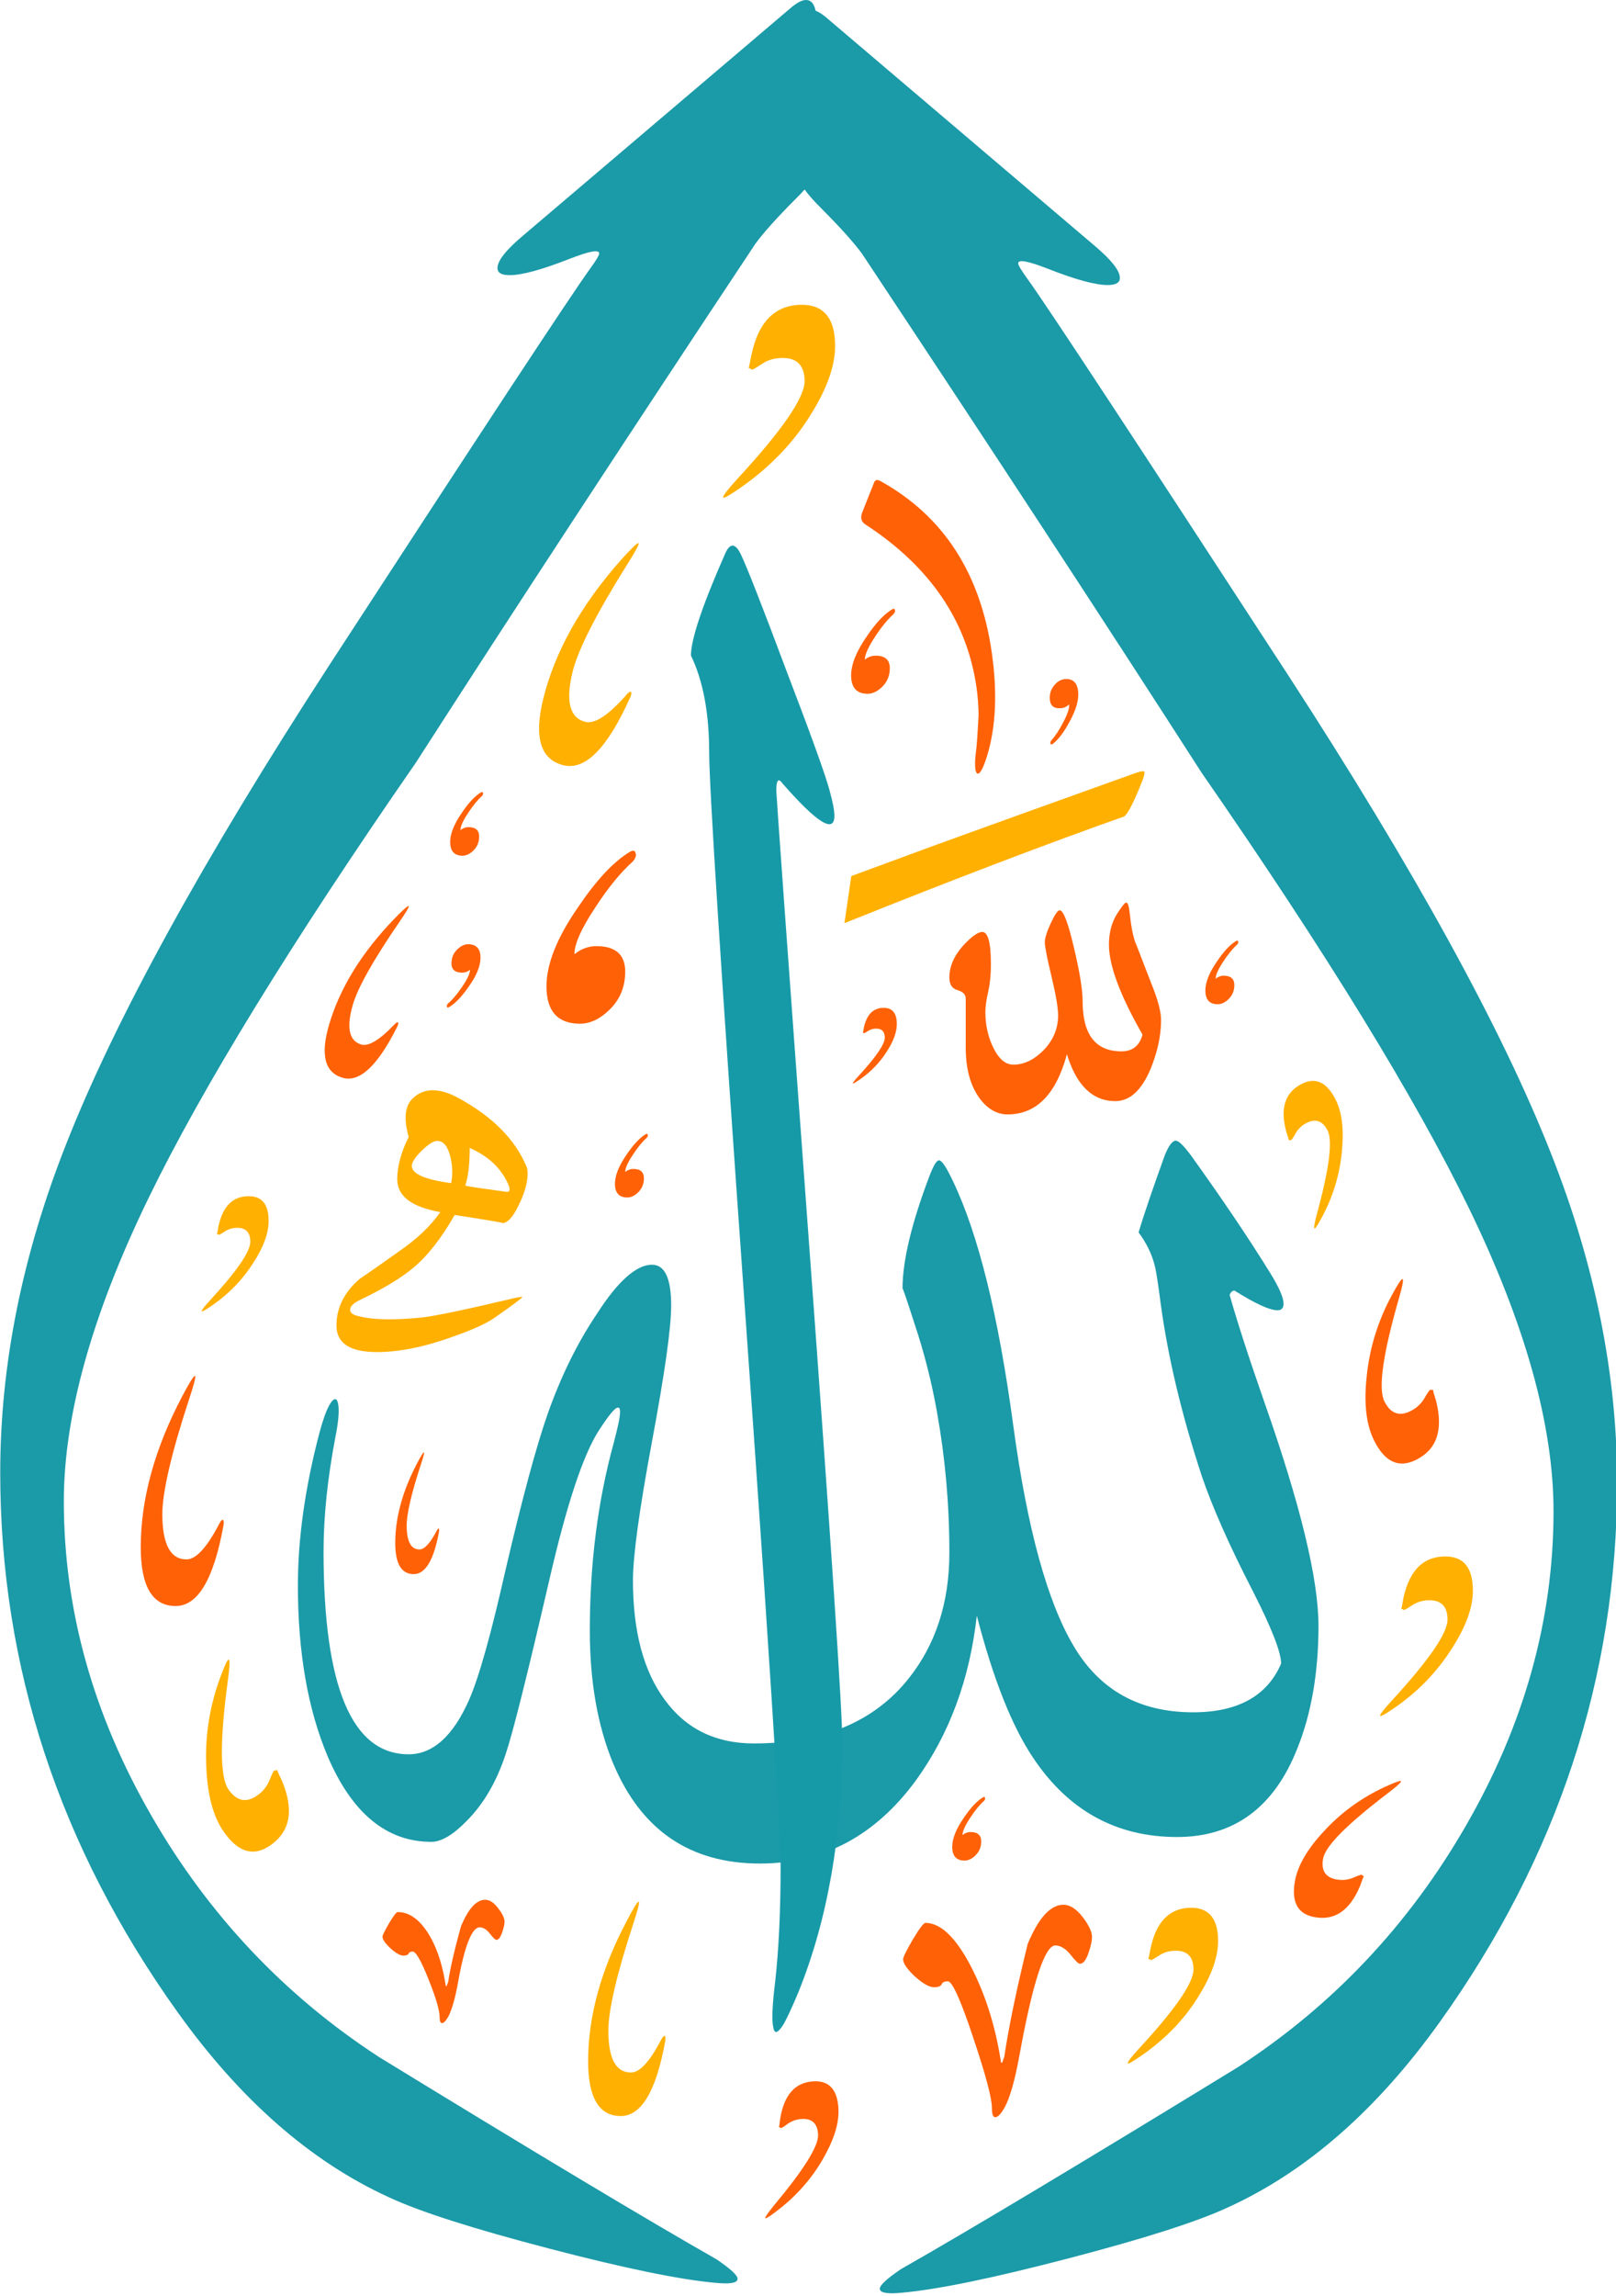 <?xml version="1.0" encoding="UTF-8" standalone="no"?>
<!DOCTYPE svg PUBLIC "-//W3C//DTD SVG 1.1//EN" "http://www.w3.org/Graphics/SVG/1.1/DTD/svg11.dtd">
<svg width="100%" height="100%" viewBox="0 0 331 470" version="1.1" xmlns="http://www.w3.org/2000/svg" xmlns:xlink="http://www.w3.org/1999/xlink" xml:space="preserve" xmlns:serif="http://www.serif.com/" style="fill-rule:evenodd;clip-rule:evenodd;stroke-linejoin:round;stroke-miterlimit:2;">
    <g transform="matrix(1,0,0,1,-84.5,-15.398)">
        <g transform="matrix(1.413,0,0,1.413,-182.431,-309.617)">
            <g transform="matrix(1,0,0,1,2.788,2.84)">
                <g>
                    <g>
                        <g transform="matrix(1.13,0,0,1.13,189.354,253.115)">
                            <g transform="matrix(1.575,0,0,1.575,-412.603,-230.207)">
                                <path d="M358.055,251.789C356.398,246.766 355.285,242.086 354.691,237.711C354.473,236.02 354.313,234.992 354.203,234.598C353.969,233.68 353.539,232.781 352.891,231.914C353.34,230.402 354.059,228.316 355.031,225.617C355.355,224.824 355.66,224.445 355.914,224.445C356.148,224.445 356.543,224.824 357.137,225.617C359.711,229.199 361.871,232.402 363.617,235.227C364.34,236.398 364.699,237.227 364.699,237.711C364.699,238.07 364.535,238.25 364.211,238.25C363.563,238.25 362.395,237.711 360.703,236.648C360.539,236.648 360.414,236.758 360.305,236.992C360.898,239.098 361.836,242.012 363.133,245.723C366.066,254.055 367.543,260.121 367.543,263.937C367.543,267.734 366.965,271.066 365.832,273.891C363.941,278.716 360.664,281.129 356.023,281.129C351.07,281.129 347.164,278.969 344.305,274.685C342.574,272.109 341.047,268.258 339.715,263.109C339.137,268.294 337.48,272.738 334.781,276.484C331.469,281.02 327.223,283.289 322.055,283.289C316.352,283.289 312.371,280.57 310.086,275.117C308.824,272.055 308.195,268.474 308.195,264.332C308.195,258.863 308.844,253.77 310.141,249.051C310.48,247.773 310.66,246.926 310.66,246.512C310.66,246.281 310.609,246.172 310.48,246.172C310.246,246.172 309.727,246.801 308.914,248.062C307.637,250.059 306.305,254.09 304.902,260.176C303.086,268.023 301.895,272.758 301.34,274.38C300.602,276.63 299.539,278.445 298.172,279.812C297.07,280.949 296.102,281.523 295.289,281.523C291.652,281.523 288.828,279.203 286.848,274.574C285.227,270.742 284.418,266.098 284.418,260.66C284.418,256.863 284.992,252.723 286.164,248.258C286.434,247.25 286.688,246.512 286.957,246.008C287.297,245.398 287.551,245.324 287.676,245.777C287.801,246.297 287.746,247.215 287.477,248.547C286.828,251.949 286.508,255.047 286.508,257.891C286.508,268.888 288.809,274.396 293.438,274.396C295.414,274.396 297.07,272.902 298.367,269.949C299.18,268.094 300.168,264.551 301.34,259.348C302.688,253.586 303.82,249.375 304.758,246.695C305.84,243.633 307.172,240.914 308.773,238.539C310.48,235.875 311.992,234.543 313.254,234.543C314.297,234.543 314.82,235.641 314.82,237.855C314.82,239.691 314.297,243.383 313.254,248.961C312.211,254.559 311.707,258.305 311.707,260.23C311.707,264.387 312.57,267.645 314.316,269.984C316.043,272.344 318.473,273.513 321.551,273.513C327.148,273.513 331.363,271.75 334.152,268.238C336.367,265.469 337.48,262.047 337.48,257.98C337.48,254.074 337.141,250.293 336.492,246.656C336.043,244.082 335.41,241.637 334.637,239.332C333.988,237.316 333.664,236.363 333.664,236.488C333.664,234.254 334.387,231.195 335.863,227.309C336.188,226.461 336.438,226.047 336.637,226.047C336.871,226.047 337.23,226.605 337.754,227.703C339.84,232.043 341.477,238.684 342.684,247.629C343.816,256 345.457,261.977 347.598,265.574C349.723,269.177 352.961,270.977 357.336,270.977C360.973,270.977 363.367,269.646 364.5,267.016C364.5,266.098 363.742,264.152 362.215,261.148C360.254,257.352 358.883,254.219 358.055,251.789Z" style="fill:rgb(27,154,168);fill-rule:nonzero;"/>
                            </g>
                            <g transform="matrix(1.575,0,0,1.575,-381.848,-230.572)">
                                <path d="M335.195,214.852C335.195,216.129 334.906,217.445 334.352,218.812C333.613,220.574 332.656,221.457 331.469,221.457C329.617,221.457 328.301,220.18 327.527,217.641C326.645,220.898 325.043,222.539 322.688,222.539C321.82,222.539 321.047,222.086 320.398,221.207C319.645,220.16 319.285,218.793 319.285,217.102L319.285,213.105C319.285,212.781 319.051,212.547 318.617,212.422C318.168,212.297 317.953,211.953 317.953,211.395C317.953,210.512 318.313,209.648 319.066,208.805C319.754,208.066 320.273,207.687 320.633,207.687C321.102,207.687 321.336,208.57 321.336,210.316C321.336,211.234 321.246,211.988 321.102,212.621C320.957,213.23 320.887,213.773 320.887,214.223C320.887,215.176 321.066,216.094 321.461,216.957C321.93,217.984 322.488,218.488 323.172,218.488C324.055,218.488 324.883,218.074 325.656,217.281C326.41,216.488 326.809,215.555 326.809,214.473C326.809,213.863 326.629,212.801 326.27,211.305C325.906,209.793 325.727,208.875 325.727,208.516C325.727,208.191 325.891,207.668 326.215,206.969C326.539,206.285 326.773,205.922 326.934,205.922C327.238,205.922 327.617,206.914 328.086,208.91C328.555,210.891 328.805,212.352 328.805,213.305C328.805,216.039 329.852,217.406 331.973,217.406C332.875,217.406 333.449,216.941 333.684,216.039C331.848,212.836 330.949,210.406 330.949,208.715C330.949,207.723 331.184,206.859 331.668,206.121C332.012,205.602 332.227,205.312 332.352,205.293C332.496,205.293 332.586,205.617 332.656,206.266C332.746,207.184 332.891,207.922 333.09,208.516C333.125,208.57 333.559,209.703 334.402,211.883C334.926,213.176 335.195,214.168 335.195,214.852Z" style="fill:rgb(255,97,6);fill-rule:nonzero;"/>
                            </g>
                            <g transform="matrix(1.575,0,0,1.575,-390.81,-230.106)">
                                <path d="M315.656,202.841L322.094,200.469C327.547,198.488 333.02,196.527 338.488,194.566C339.066,194.352 339.406,194.258 339.516,194.332C339.57,194.422 339.516,194.711 339.316,195.195C338.672,196.832 338.184,197.75 337.895,197.984C331.692,200.174 324.091,203.065 315.097,206.674L315.656,202.841Z" style="fill:rgb(255,176,0);"/>
                            </g>
                            <g transform="matrix(1.41,-0.199,0.198,1.403,-363.092,-141.298)">
                                <path d="M317.43,198.437C317.07,199.211 316.766,199.695 316.547,199.859C316.352,200.02 316.242,199.91 316.207,199.551C316.207,199.191 316.277,198.707 316.441,198.094C316.621,197.48 316.855,196.328 317.18,194.672C317.285,193.828 317.34,193.02 317.34,192.227C317.34,186.105 314.711,180.758 309.473,176.168C309.148,175.883 309.098,175.523 309.328,175.09L310.789,172.516C310.914,172.281 311.129,172.281 311.418,172.516C316.566,176.441 319.141,182.039 319.141,189.309C319.141,192.945 318.563,195.988 317.43,198.437Z" style="fill:rgb(255,97,6);fill-rule:nonzero;"/>
                            </g>
                            <g transform="matrix(1.482,0,0,1.482,-377.657,-214.137)">
                                <path d="M327.996,189.023C328.43,189.023 328.844,188.824 329.238,188.445C329.688,188.016 329.922,187.473 329.922,186.809C329.922,186.086 329.508,185.727 328.699,185.727C328.34,185.727 328.031,185.855 327.762,186.07C327.762,185.637 328.051,184.988 328.645,184.09C329.184,183.262 329.707,182.613 330.246,182.129C330.371,181.984 330.406,181.859 330.355,181.75C330.336,181.66 330.246,181.641 330.102,181.73C329.418,182.145 328.68,182.937 327.906,184.09C327.008,185.387 326.574,186.5 326.574,187.437C326.574,188.48 327.043,189.023 327.996,189.023Z" style="fill:rgb(255,97,6);fill-rule:nonzero;"/>
                            </g>
                            <g transform="matrix(1.575,0,0,1.575,-410.719,-230.207)">
                                <path d="M301.824,226.516C301.895,226.66 301.934,226.859 301.934,227.09C301.934,227.828 301.699,228.711 301.211,229.684C300.742,230.672 300.293,231.16 299.844,231.16C300.203,231.16 298.906,230.945 295.992,230.492C294.93,232.348 293.832,233.77 292.68,234.742C291.691,235.586 290.215,236.488 288.254,237.422C287.73,237.676 287.477,237.945 287.477,238.199C287.477,238.434 287.656,238.594 288,238.684C289.223,239.043 291.023,239.078 293.418,238.828C294.445,238.703 296.891,238.199 300.762,237.281C301.246,237.172 301.5,237.137 301.5,237.172C301.5,237.242 300.762,237.801 299.285,238.828C298.637,239.297 297.469,239.836 295.813,240.41C293.527,241.238 291.492,241.652 289.656,241.652C287.461,241.652 286.363,240.934 286.363,239.492C286.363,238.055 286.992,236.777 288.254,235.695C289.313,234.977 290.359,234.238 291.422,233.48C292.914,232.457 294.047,231.375 294.82,230.258C292.48,229.844 291.313,228.965 291.313,227.578C291.313,226.551 291.617,225.398 292.246,224.141C291.836,222.684 291.926,221.656 292.535,221.043C293.004,220.574 293.563,220.34 294.191,220.34C294.805,220.34 295.508,220.539 296.297,220.973C299.07,222.484 300.906,224.336 301.824,226.516ZM300.313,227.902C299.719,226.625 298.691,225.687 297.215,225.039C297.215,226.391 297.09,227.398 296.855,228.102C297.09,228.172 298.188,228.332 300.168,228.605C300.277,228.621 300.367,228.605 300.402,228.566C300.512,228.477 300.473,228.242 300.313,227.902ZM295.703,227.902C295.848,227.199 295.813,226.461 295.633,225.723C295.414,224.879 295.074,224.465 294.57,224.465C294.266,224.465 293.852,224.734 293.309,225.254C292.77,225.797 292.5,226.211 292.5,226.496C292.5,227.145 293.563,227.613 295.703,227.902Z" style="fill:rgb(255,176,0);fill-rule:nonzero;"/>
                            </g>
                            <g transform="matrix(1.532,-0.071,0.071,1.532,-445.961,-47.103)">
                                <path d="M349.777,208.48C349.777,209.687 349.273,211.035 348.301,212.566C347.293,214.148 345.977,215.52 344.395,216.633C343.766,217.082 343.387,217.316 343.262,217.316C343.242,217.316 343.242,217.301 343.242,217.281C343.242,217.172 343.512,216.852 344.035,216.254C346.66,213.395 347.977,211.484 347.977,210.531C347.977,209.613 347.543,209.164 346.699,209.164C346.246,209.164 345.816,209.289 345.438,209.543C345.168,209.723 344.988,209.828 344.914,209.848C344.879,209.812 344.809,209.777 344.734,209.758C344.773,209.648 344.809,209.414 344.879,209.02C345.313,207.039 346.285,206.066 347.832,206.066C349.129,206.066 349.777,206.879 349.777,208.48Z" style="fill:rgb(255,97,6);fill-rule:nonzero;"/>
                            </g>
                            <g transform="matrix(1.11,0,0,1.11,-286.469,-79.238)">
                                <path d="M327.996,189.023C328.43,189.023 328.844,188.824 329.238,188.445C329.688,188.016 329.922,187.473 329.922,186.809C329.922,186.086 329.508,185.727 328.699,185.727C328.34,185.727 328.031,185.855 327.762,186.07C327.762,185.637 328.051,184.988 328.645,184.09C329.184,183.262 329.707,182.613 330.246,182.129C330.371,181.984 330.406,181.859 330.355,181.75C330.336,181.66 330.246,181.641 330.102,181.73C329.418,182.145 328.68,182.937 327.906,184.09C327.008,185.387 326.574,186.5 326.574,187.437C326.574,188.48 327.043,189.023 327.996,189.023Z" style="fill:rgb(255,97,6);fill-rule:nonzero;"/>
                            </g>
                            <g transform="matrix(1.11,0,0,1.11,-307.607,-123.06)">
                                <path d="M327.996,189.023C328.43,189.023 328.844,188.824 329.238,188.445C329.688,188.016 329.922,187.473 329.922,186.809C329.922,186.086 329.508,185.727 328.699,185.727C328.34,185.727 328.031,185.855 327.762,186.07C327.762,185.637 328.051,184.988 328.645,184.09C329.184,183.262 329.707,182.613 330.246,182.129C330.371,181.984 330.406,181.859 330.355,181.75C330.336,181.66 330.246,181.641 330.102,181.73C329.418,182.145 328.68,182.937 327.906,184.09C327.008,185.387 326.574,186.5 326.574,187.437C326.574,188.48 327.043,189.023 327.996,189.023Z" style="fill:rgb(255,97,6);fill-rule:nonzero;"/>
                            </g>
                            <g transform="matrix(3.017,0,0,3.017,-918.031,-461.986)">
                                <path d="M327.996,189.023C328.43,189.023 328.844,188.824 329.238,188.445C329.688,188.016 329.922,187.473 329.922,186.809C329.922,186.086 329.508,185.727 328.699,185.727C328.34,185.727 328.031,185.855 327.762,186.07C327.762,185.637 328.051,184.988 328.645,184.09C329.184,183.262 329.707,182.613 330.246,182.129C330.371,181.984 330.406,181.859 330.355,181.75C330.336,181.66 330.246,181.641 330.102,181.73C329.418,182.145 328.68,182.937 327.906,184.09C327.008,185.387 326.574,186.5 326.574,187.437C326.574,188.48 327.043,189.023 327.996,189.023Z" style="fill:rgb(255,97,6);fill-rule:nonzero;"/>
                            </g>
                            <g transform="matrix(1.948,0.482,-0.482,1.948,-428.84,-459.762)">
                                <path d="M307.836,193.863C307.906,193.719 307.961,193.613 308.035,193.559C308.105,193.504 308.141,193.523 308.141,193.574C308.18,193.648 308.18,193.773 308.141,193.937C307.512,197.391 306.484,199.121 305.047,199.121C303.535,199.121 302.777,197.84 302.777,195.305C302.777,192.191 303.68,188.914 305.477,185.492C305.93,184.648 306.199,184.215 306.289,184.199C306.305,184.199 306.324,184.199 306.324,184.234C306.324,184.395 306.199,184.863 305.93,185.672C304.758,189.238 304.184,191.738 304.184,193.16C304.184,195.105 304.703,196.094 305.746,196.094C306.359,196.094 307.063,195.34 307.836,193.863Z" style="fill:rgb(255,176,0);fill-rule:nonzero;"/>
                            </g>
                            <g transform="matrix(1.066,0,0,1.066,-269.437,-83.246)">
                                <path d="M297.918,286.527C299.23,286.527 300.402,287.301 301.445,288.852C302.488,290.414 303.227,292.449 303.641,294.953C303.695,295.203 303.715,295.367 303.715,295.402C303.77,295.473 303.805,295.473 303.82,295.402C303.84,295.367 303.91,295.203 304.004,294.953C304.219,293.457 304.723,291.207 305.551,288.238C306.434,286.113 307.402,285.051 308.465,285.051C309.008,285.051 309.547,285.41 310.066,286.133C310.555,286.762 310.789,287.285 310.789,287.68C310.789,287.984 310.699,288.383 310.535,288.887C310.32,289.535 310.086,289.875 309.797,289.875C309.672,289.875 309.422,289.625 309.023,289.121C308.629,288.617 308.215,288.363 307.801,288.363C306.863,288.363 305.98,290.578 305.191,294.988C304.848,296.914 304.453,298.262 304.039,299.074C303.73,299.613 303.48,299.883 303.266,299.883C303.066,299.883 302.977,299.633 302.977,299.145C302.977,298.371 302.543,296.859 301.645,294.629C300.762,292.395 300.113,291.281 299.754,291.281C299.484,291.281 299.32,291.352 299.25,291.512C299.18,291.676 298.98,291.766 298.621,291.766C298.223,291.766 297.703,291.461 297.055,290.883C296.426,290.289 296.102,289.82 296.102,289.48C296.102,289.316 296.371,288.777 296.891,287.879C297.434,286.977 297.773,286.527 297.918,286.527Z" style="fill:rgb(255,97,6);fill-rule:nonzero;"/>
                            </g>
                            <g transform="matrix(1.575,0,0,1.575,-410.719,-223.873)">
                                <path d="M334.332,284.098C335.574,284.098 336.816,285.285 338.059,287.68C339.176,289.859 339.965,292.289 340.414,294.988C340.453,295.238 340.488,295.402 340.488,295.437C340.523,295.508 340.559,295.508 340.598,295.437C340.613,295.402 340.668,295.238 340.758,294.988C341.102,292.664 341.73,289.605 342.664,285.809C343.547,283.684 344.52,282.621 345.582,282.621C346.121,282.621 346.66,282.98 347.203,283.703C347.672,284.332 347.902,284.855 347.902,285.25C347.902,285.555 347.813,285.953 347.652,286.437C347.438,287.105 347.203,287.426 346.914,287.426C346.789,287.426 346.535,287.176 346.141,286.672C345.742,286.187 345.328,285.934 344.914,285.934C344.051,285.934 343.063,288.957 341.965,295.023C341.605,296.949 341.227,298.301 340.793,299.109C340.488,299.648 340.234,299.918 340.02,299.918C339.84,299.918 339.75,299.668 339.75,299.184C339.75,298.371 339.246,296.48 338.238,293.477C337.211,290.379 336.512,288.852 336.168,288.852C335.898,288.852 335.734,288.922 335.664,289.082C335.594,289.246 335.395,289.336 335.035,289.336C334.637,289.336 334.117,289.031 333.469,288.453C332.84,287.859 332.516,287.391 332.516,287.051C332.516,286.887 332.785,286.348 333.305,285.449C333.848,284.547 334.188,284.098 334.332,284.098Z" style="fill:rgb(255,97,6);fill-rule:nonzero;"/>
                            </g>
                            <g transform="matrix(1.034,0,0,1.034,-225.193,-130.486)">
                                <path d="M326.285,230.98C326.285,231.969 325.871,233.105 325.043,234.383C324.199,235.715 323.117,236.848 321.785,237.785C321.266,238.145 320.957,238.34 320.852,238.34C320.832,238.34 320.832,238.324 320.832,238.305C320.832,238.234 321.047,237.945 321.496,237.461C323.695,235.066 324.793,233.48 324.793,232.672C324.793,231.914 324.434,231.539 323.73,231.539C323.336,231.539 322.992,231.645 322.668,231.863C322.434,232.023 322.289,232.094 322.234,232.113C322.184,232.078 322.145,232.059 322.074,232.043C322.109,231.953 322.145,231.754 322.199,231.41C322.559,229.773 323.371,228.965 324.664,228.965C325.746,228.965 326.285,229.629 326.285,230.98Z" style="fill:rgb(255,97,6);fill-rule:nonzero;"/>
                            </g>
                            <g transform="matrix(-2.055,1.026,-1.026,-2.055,1080.91,301.628)">
                                <path d="M326.285,230.98C326.285,231.969 325.871,233.105 325.043,234.383C324.199,235.715 323.117,236.848 321.785,237.785C321.266,238.145 320.957,238.34 320.852,238.34C320.832,238.34 320.832,238.324 320.832,238.305C320.832,238.234 321.047,237.945 321.496,237.461C323.695,235.066 324.793,233.48 324.793,232.672C324.793,231.914 324.434,231.539 323.73,231.539C323.336,231.539 322.992,231.645 322.668,231.863C322.434,232.023 322.289,232.094 322.234,232.113C322.184,232.078 322.145,232.059 322.074,232.043C322.109,231.953 322.145,231.754 322.199,231.41C322.559,229.773 323.371,228.965 324.664,228.965C325.746,228.965 326.285,229.629 326.285,230.98Z" style="fill:rgb(255,97,6);fill-rule:nonzero;"/>
                            </g>
                            <g transform="matrix(2.182,0,0,2.182,-525.868,-323.002)">
                                <path d="M326.285,230.98C326.285,231.969 325.871,233.105 325.043,234.383C324.199,235.715 323.117,236.848 321.785,237.785C321.266,238.145 320.957,238.34 320.852,238.34C320.832,238.34 320.832,238.324 320.832,238.305C320.832,238.234 321.047,237.945 321.496,237.461C323.695,235.066 324.793,233.48 324.793,232.672C324.793,231.914 324.434,231.539 323.73,231.539C323.336,231.539 322.992,231.645 322.668,231.863C322.434,232.023 322.289,232.094 322.234,232.113C322.184,232.078 322.145,232.059 322.074,232.043C322.109,231.953 322.145,231.754 322.199,231.41C322.559,229.773 323.371,228.965 324.664,228.965C325.746,228.965 326.285,229.629 326.285,230.98Z" style="fill:rgb(255,176,0);fill-rule:nonzero;"/>
                            </g>
                            <g transform="matrix(-2.009,-0.361,0.361,-2.009,735.382,800.041)">
                                <path d="M326.285,230.98C326.285,231.969 325.871,233.105 325.043,234.383C324.199,235.715 323.117,236.848 321.785,237.785C321.266,238.145 320.957,238.34 320.852,238.34C320.832,238.34 320.832,238.324 320.832,238.305C320.832,238.234 321.047,237.945 321.496,237.461C323.695,235.066 324.793,233.48 324.793,232.672C324.793,231.914 324.434,231.539 323.73,231.539C323.336,231.539 322.992,231.645 322.668,231.863C322.434,232.023 322.289,232.094 322.234,232.113C322.184,232.078 322.145,232.059 322.074,232.043C322.109,231.953 322.145,231.754 322.199,231.41C322.559,229.773 323.371,228.965 324.664,228.965C325.746,228.965 326.285,229.629 326.285,230.98Z" style="fill:rgb(255,97,6);fill-rule:nonzero;"/>
                            </g>
                            <g transform="matrix(1.631,-0.846,0.846,1.631,-559.142,17.258)">
                                <path d="M326.285,230.98C326.285,231.969 325.871,233.105 325.043,234.383C324.199,235.715 323.117,236.848 321.785,237.785C321.266,238.145 320.957,238.34 320.852,238.34C320.832,238.34 320.832,238.324 320.832,238.305C320.832,238.234 321.047,237.945 321.496,237.461C323.695,235.066 324.793,233.48 324.793,232.672C324.793,231.914 324.434,231.539 323.73,231.539C323.336,231.539 322.992,231.645 322.668,231.863C322.434,232.023 322.289,232.094 322.234,232.113C322.184,232.078 322.145,232.059 322.074,232.043C322.109,231.953 322.145,231.754 322.199,231.41C322.559,229.773 323.371,228.965 324.664,228.965C325.746,228.965 326.285,229.629 326.285,230.98Z" style="fill:rgb(255,176,0);fill-rule:nonzero;"/>
                            </g>
                            <g transform="matrix(-1.979,1.379,-1.379,-1.979,990.075,219.049)">
                                <path d="M326.285,230.98C326.285,231.969 325.871,233.105 325.043,234.383C324.199,235.715 323.117,236.848 321.785,237.785C321.266,238.145 320.957,238.34 320.852,238.34C320.832,238.34 320.832,238.324 320.832,238.305C320.832,238.234 321.047,237.945 321.496,237.461C323.695,235.066 324.793,233.48 324.793,232.672C324.793,231.914 324.434,231.539 323.73,231.539C323.336,231.539 322.992,231.645 322.668,231.863C322.434,232.023 322.289,232.094 322.234,232.113C322.184,232.078 322.145,232.059 322.074,232.043C322.109,231.953 322.145,231.754 322.199,231.41C322.559,229.773 323.371,228.965 324.664,228.965C325.746,228.965 326.285,229.629 326.285,230.98Z" style="fill:rgb(255,176,0);fill-rule:nonzero;"/>
                            </g>
                            <g transform="matrix(1.575,0,0,1.575,-482.298,-230.207)">
                                <path d="M326.285,230.98C326.285,231.969 325.871,233.105 325.043,234.383C324.199,235.715 323.117,236.848 321.785,237.785C321.266,238.145 320.957,238.34 320.852,238.34C320.832,238.34 320.832,238.324 320.832,238.305C320.832,238.234 321.047,237.945 321.496,237.461C323.695,235.066 324.793,233.48 324.793,232.672C324.793,231.914 324.434,231.539 323.73,231.539C323.336,231.539 322.992,231.645 322.668,231.863C322.434,232.023 322.289,232.094 322.234,232.113C322.184,232.078 322.145,232.059 322.074,232.043C322.109,231.953 322.145,231.754 322.199,231.41C322.559,229.773 323.371,228.965 324.664,228.965C325.746,228.965 326.285,229.629 326.285,230.98Z" style="fill:rgb(255,176,0);fill-rule:nonzero;"/>
                            </g>
                            <g transform="matrix(1.046,0,0,1.046,-288.013,-94.2)">
                                <path d="M326.141,255.801C326.215,255.656 326.27,255.551 326.34,255.496C326.41,255.441 326.449,255.461 326.449,255.512C326.484,255.586 326.484,255.711 326.449,255.875C325.816,259.328 324.793,261.059 323.352,261.059C321.84,261.059 321.086,259.781 321.086,257.242C321.086,254.129 321.984,250.852 323.785,247.434C324.234,246.586 324.504,246.152 324.594,246.137C324.613,246.137 324.629,246.137 324.629,246.172C324.629,246.332 324.504,246.801 324.234,247.613C323.063,251.176 322.488,253.676 322.488,255.102C322.488,257.043 323.012,258.035 324.055,258.035C324.664,258.035 325.367,257.277 326.141,255.801Z" style="fill:rgb(255,97,6);fill-rule:nonzero;"/>
                            </g>
                            <g transform="matrix(1.976,0,0,1.976,-619.27,-332.897)">
                                <path d="M326.141,255.801C326.215,255.656 326.27,255.551 326.34,255.496C326.41,255.441 326.449,255.461 326.449,255.512C326.484,255.586 326.484,255.711 326.449,255.875C325.816,259.328 324.793,261.059 323.352,261.059C321.84,261.059 321.086,259.781 321.086,257.242C321.086,254.129 321.984,250.852 323.785,247.434C324.234,246.586 324.504,246.152 324.594,246.137C324.613,246.137 324.629,246.137 324.629,246.172C324.629,246.332 324.504,246.801 324.234,247.613C323.063,251.176 322.488,253.676 322.488,255.102C322.488,257.043 323.012,258.035 324.055,258.035C324.664,258.035 325.367,257.277 326.141,255.801Z" style="fill:rgb(255,97,6);fill-rule:nonzero;"/>
                            </g>
                            <g transform="matrix(1.512,0.441,-0.441,1.512,-332.692,-422.09)">
                                <path d="M326.141,255.801C326.215,255.656 326.27,255.551 326.34,255.496C326.41,255.441 326.449,255.461 326.449,255.512C326.484,255.586 326.484,255.711 326.449,255.875C325.816,259.328 324.793,261.059 323.352,261.059C321.84,261.059 321.086,259.781 321.086,257.242C321.086,254.129 321.984,250.852 323.785,247.434C324.234,246.586 324.504,246.152 324.594,246.137C324.613,246.137 324.629,246.137 324.629,246.172C324.629,246.332 324.504,246.801 324.234,247.613C323.063,251.176 322.488,253.676 322.488,255.102C322.488,257.043 323.012,258.035 324.055,258.035C324.664,258.035 325.367,257.277 326.141,255.801Z" style="fill:rgb(255,97,6);fill-rule:nonzero;"/>
                            </g>
                            <g transform="matrix(1.658,0,0,1.658,-456.309,-252.863)">
                                <path d="M324.613,296.465C324.684,296.32 324.773,296.195 324.848,296.121C324.918,296.066 324.953,296.086 324.953,296.156C324.988,296.23 324.988,296.375 324.953,296.555C324.254,300.371 323.117,302.297 321.516,302.297C319.844,302.297 318.996,300.875 318.996,298.066C318.996,294.609 319.984,290.973 322.004,287.176C322.488,286.238 322.793,285.754 322.883,285.734C322.922,285.734 322.938,285.734 322.938,285.773C322.938,285.953 322.793,286.492 322.508,287.375C321.211,291.316 320.563,294.086 320.563,295.691C320.563,297.852 321.137,298.93 322.309,298.93C322.992,298.93 323.746,298.102 324.613,296.465Z" style="fill:rgb(255,176,0);fill-rule:nonzero;"/>
                            </g>
                            <g transform="matrix(3.297,0,0,3.297,-972.973,-535.927)">
                                <path d="M326.734,169.043C326.734,169.852 326.395,170.75 325.746,171.777C325.078,172.84 324.199,173.738 323.137,174.496C322.723,174.785 322.469,174.945 322.398,174.945C322.379,174.945 322.379,174.926 322.379,174.91C322.379,174.855 322.559,174.621 322.902,174.242C324.664,172.336 325.547,171.059 325.547,170.41C325.547,169.816 325.262,169.508 324.703,169.508C324.379,169.508 324.109,169.582 323.855,169.762C323.656,169.887 323.551,169.961 323.496,169.961C323.461,169.941 323.426,169.906 323.371,169.906C323.387,169.832 323.426,169.672 323.477,169.402C323.746,168.086 324.414,167.441 325.441,167.441C326.305,167.441 326.734,167.98 326.734,169.043Z" style="fill:rgb(255,176,0);fill-rule:nonzero;"/>
                            </g>
                            <g transform="matrix(2.66,0,0,2.66,-797.539,-538.411)">
                                <path d="M357.496,287.336C357.496,288.148 357.156,289.047 356.508,290.074C355.844,291.137 354.961,292.035 353.898,292.793C353.484,293.078 353.23,293.242 353.16,293.242C353.141,293.242 353.141,293.223 353.141,293.207C353.141,293.152 353.32,292.918 353.664,292.539C355.43,290.633 356.309,289.355 356.309,288.707C356.309,288.113 356.023,287.805 355.465,287.805C355.141,287.805 354.871,287.879 354.617,288.059C354.422,288.184 354.313,288.254 354.258,288.254C354.223,288.238 354.188,288.203 354.133,288.203C354.148,288.129 354.188,287.969 354.238,287.699C354.512,286.383 355.176,285.734 356.203,285.734C357.066,285.734 357.496,286.277 357.496,287.336Z" style="fill:rgb(255,176,0);fill-rule:nonzero;"/>
                            </g>
                            <g transform="matrix(0.845,0,0,0.845,-109.329,-84.446)">
                                <path d="M248.158,101.527C247.768,101.96 247.313,102.434 246.793,102.951C243.877,105.867 241.838,108.17 240.659,109.784C221.182,139.135 204.004,165.36 189.132,188.492C170.172,215.85 156.65,237.896 148.551,254.551C139.992,272.161 135.689,287.516 135.689,300.558C135.689,317.083 140.161,333.006 149.032,348.352C157.686,363.353 169.21,375.575 183.611,384.927C207.261,399.403 224.313,409.625 234.788,415.58C236.876,417.013 237.97,417.977 237.97,418.542C237.97,419.146 236.876,419.364 234.658,419.146C229.222,418.665 220.783,416.928 209.307,413.928C197.824,410.927 189.736,408.359 184.998,406.141C173.126,400.705 162.472,391.363 152.948,378.056C135.027,353 126.035,325.7 126.035,296.207C126.035,279.863 129.376,263.205 136.076,246.284C143.466,227.505 156.77,203.28 176.042,173.617C199.172,138.096 212.347,118.041 215.565,113.569C216.48,112.303 216.961,111.521 216.961,111.219C216.961,110.605 215.48,110.871 212.479,112.04C208.261,113.702 205.222,114.521 203.391,114.521C202.137,114.521 201.523,114.173 201.523,113.437C201.523,112.352 202.787,110.738 205.307,108.605L246.228,73.82C247.095,73.122 247.793,72.772 248.361,72.772C249.111,72.772 249.591,73.314 249.816,74.399C250.248,74.557 250.742,74.865 251.307,75.32L292.228,110.105C294.748,112.238 296.012,113.852 296.012,114.937C296.012,115.673 295.398,116.021 294.144,116.021C292.313,116.021 289.274,115.202 285.056,113.54C282.055,112.371 280.574,112.105 280.574,112.719C280.574,113.021 281.055,113.803 281.97,115.069C285.188,119.541 298.363,139.596 321.493,175.117C340.765,204.78 354.069,229.005 361.459,247.784C368.159,264.705 371.5,281.363 371.5,297.707C371.5,327.2 362.508,354.5 344.587,379.556C335.063,392.863 324.409,402.205 312.537,407.641C307.799,409.859 299.711,412.427 288.228,415.428C276.752,418.428 268.313,420.165 262.877,420.646C260.659,420.864 259.565,420.646 259.565,420.042C259.565,419.477 260.659,418.513 262.747,417.08C273.222,411.125 290.274,400.903 313.924,386.427C328.325,377.075 339.849,364.853 348.503,349.852C357.374,334.506 361.846,318.583 361.846,302.058C361.846,289.016 357.543,273.661 348.984,256.051C340.885,239.396 327.363,217.35 308.403,189.992C293.531,166.86 276.353,140.635 256.876,111.284C255.697,109.67 253.658,107.367 250.742,104.451C249.532,103.247 248.674,102.276 248.158,101.527Z" style="fill:rgb(27,154,168);fill-rule:nonzero;"/>
                            </g>
                        </g>
                        <g transform="matrix(1.254,0,0,1.254,-85.366,259.7)">
                            <path d="M327.996,189.023C328.43,189.023 328.844,188.824 329.238,188.445C329.688,188.016 329.922,187.473 329.922,186.809C329.922,186.086 329.508,185.727 328.699,185.727C328.34,185.727 328.031,185.855 327.762,186.07C327.762,185.637 328.051,184.988 328.645,184.09C329.184,183.262 329.707,182.613 330.246,182.129C330.371,181.984 330.406,181.859 330.355,181.75C330.336,181.66 330.246,181.641 330.102,181.73C329.418,182.145 328.68,182.937 327.906,184.09C327.008,185.387 326.574,186.5 326.574,187.437C326.574,188.48 327.043,189.023 327.996,189.023Z" style="fill:rgb(255,97,6);fill-rule:nonzero;"/>
                        </g>
                        <g transform="matrix(1.254,0,0,1.254,-48.671,135.636)">
                            <path d="M327.996,189.023C328.43,189.023 328.844,188.824 329.238,188.445C329.688,188.016 329.922,187.473 329.922,186.809C329.922,186.086 329.508,185.727 328.699,185.727C328.34,185.727 328.031,185.855 327.762,186.07C327.762,185.637 328.051,184.988 328.645,184.09C329.184,183.262 329.707,182.613 330.246,182.129C330.371,181.984 330.406,181.859 330.355,181.75C330.336,181.66 330.246,181.641 330.102,181.73C329.418,182.145 328.68,182.937 327.906,184.09C327.008,185.387 326.574,186.5 326.574,187.437C326.574,188.48 327.043,189.023 327.996,189.023Z" style="fill:rgb(255,97,6);fill-rule:nonzero;"/>
                        </g>
                        <g transform="matrix(1.814,0,0,1.814,-263.481,-300.662)">
                            <path d="M304.523,351.094C304.523,347.945 304.039,345.352 303.066,343.336C303.066,342.059 303.965,339.359 305.785,335.234C306.18,334.316 306.613,334.336 307.063,335.273C307.586,336.387 308.789,339.449 310.66,344.453C312.66,349.672 313.813,352.875 314.137,354.082C314.387,355 314.531,355.684 314.531,356.133C314.531,357.574 313.145,356.711 310.375,353.543C310.051,353.09 309.887,353.289 309.887,354.137C309.887,354.422 310.754,366.539 312.516,390.461C314.281,414.398 315.16,427.594 315.16,430.059C315.16,437.621 313.992,444.297 311.652,450.094C311.164,451.266 310.77,452.109 310.48,452.633C310.016,453.371 309.742,453.461 309.652,452.918C309.512,452.363 309.563,451.137 309.797,449.246C310.086,446.637 310.23,443.613 310.23,440.156C310.23,438.082 309.797,430.626 308.931,417.784C308.512,411.565 307.99,404.082 307.367,395.336C305.461,368.555 304.523,353.793 304.523,351.094Z" style="fill:rgb(23,154,168);fill-rule:nonzero;"/>
                        </g>
                        <g transform="matrix(-1.254,-0.021,0.021,-1.254,661.364,607.9)">
                            <path d="M327.996,189.023C328.43,189.023 328.844,188.824 329.238,188.445C329.688,188.016 329.922,187.473 329.922,186.809C329.922,186.086 329.508,185.727 328.699,185.727C328.34,185.727 328.031,185.855 327.762,186.07C327.762,185.637 328.051,184.988 328.645,184.09C329.184,183.262 329.707,182.613 330.246,182.129C330.371,181.984 330.406,181.859 330.355,181.75C330.336,181.66 330.246,181.641 330.102,181.73C329.418,182.145 328.68,182.937 327.906,184.09C327.008,185.387 326.574,186.5 326.574,187.437C326.574,188.48 327.043,189.023 327.996,189.023Z" style="fill:rgb(255,97,6);fill-rule:nonzero;"/>
                        </g>
                        <g transform="matrix(-1.248,0.128,-0.128,-1.248,773.967,519.488)">
                            <path d="M327.996,189.023C328.43,189.023 328.844,188.824 329.238,188.445C329.688,188.016 329.922,187.473 329.922,186.809C329.922,186.086 329.508,185.727 328.699,185.727C328.34,185.727 328.031,185.855 327.762,186.07C327.762,185.637 328.051,184.988 328.645,184.09C329.184,183.262 329.707,182.613 330.246,182.129C330.371,181.984 330.406,181.859 330.355,181.75C330.336,181.66 330.246,181.641 330.102,181.73C329.418,182.145 328.68,182.937 327.906,184.09C327.008,185.387 326.574,186.5 326.574,187.437C326.574,188.48 327.043,189.023 327.996,189.023Z" style="fill:rgb(255,97,6);fill-rule:nonzero;"/>
                        </g>
                    </g>
                </g>
            </g>
        </g>
    </g>
</svg>
